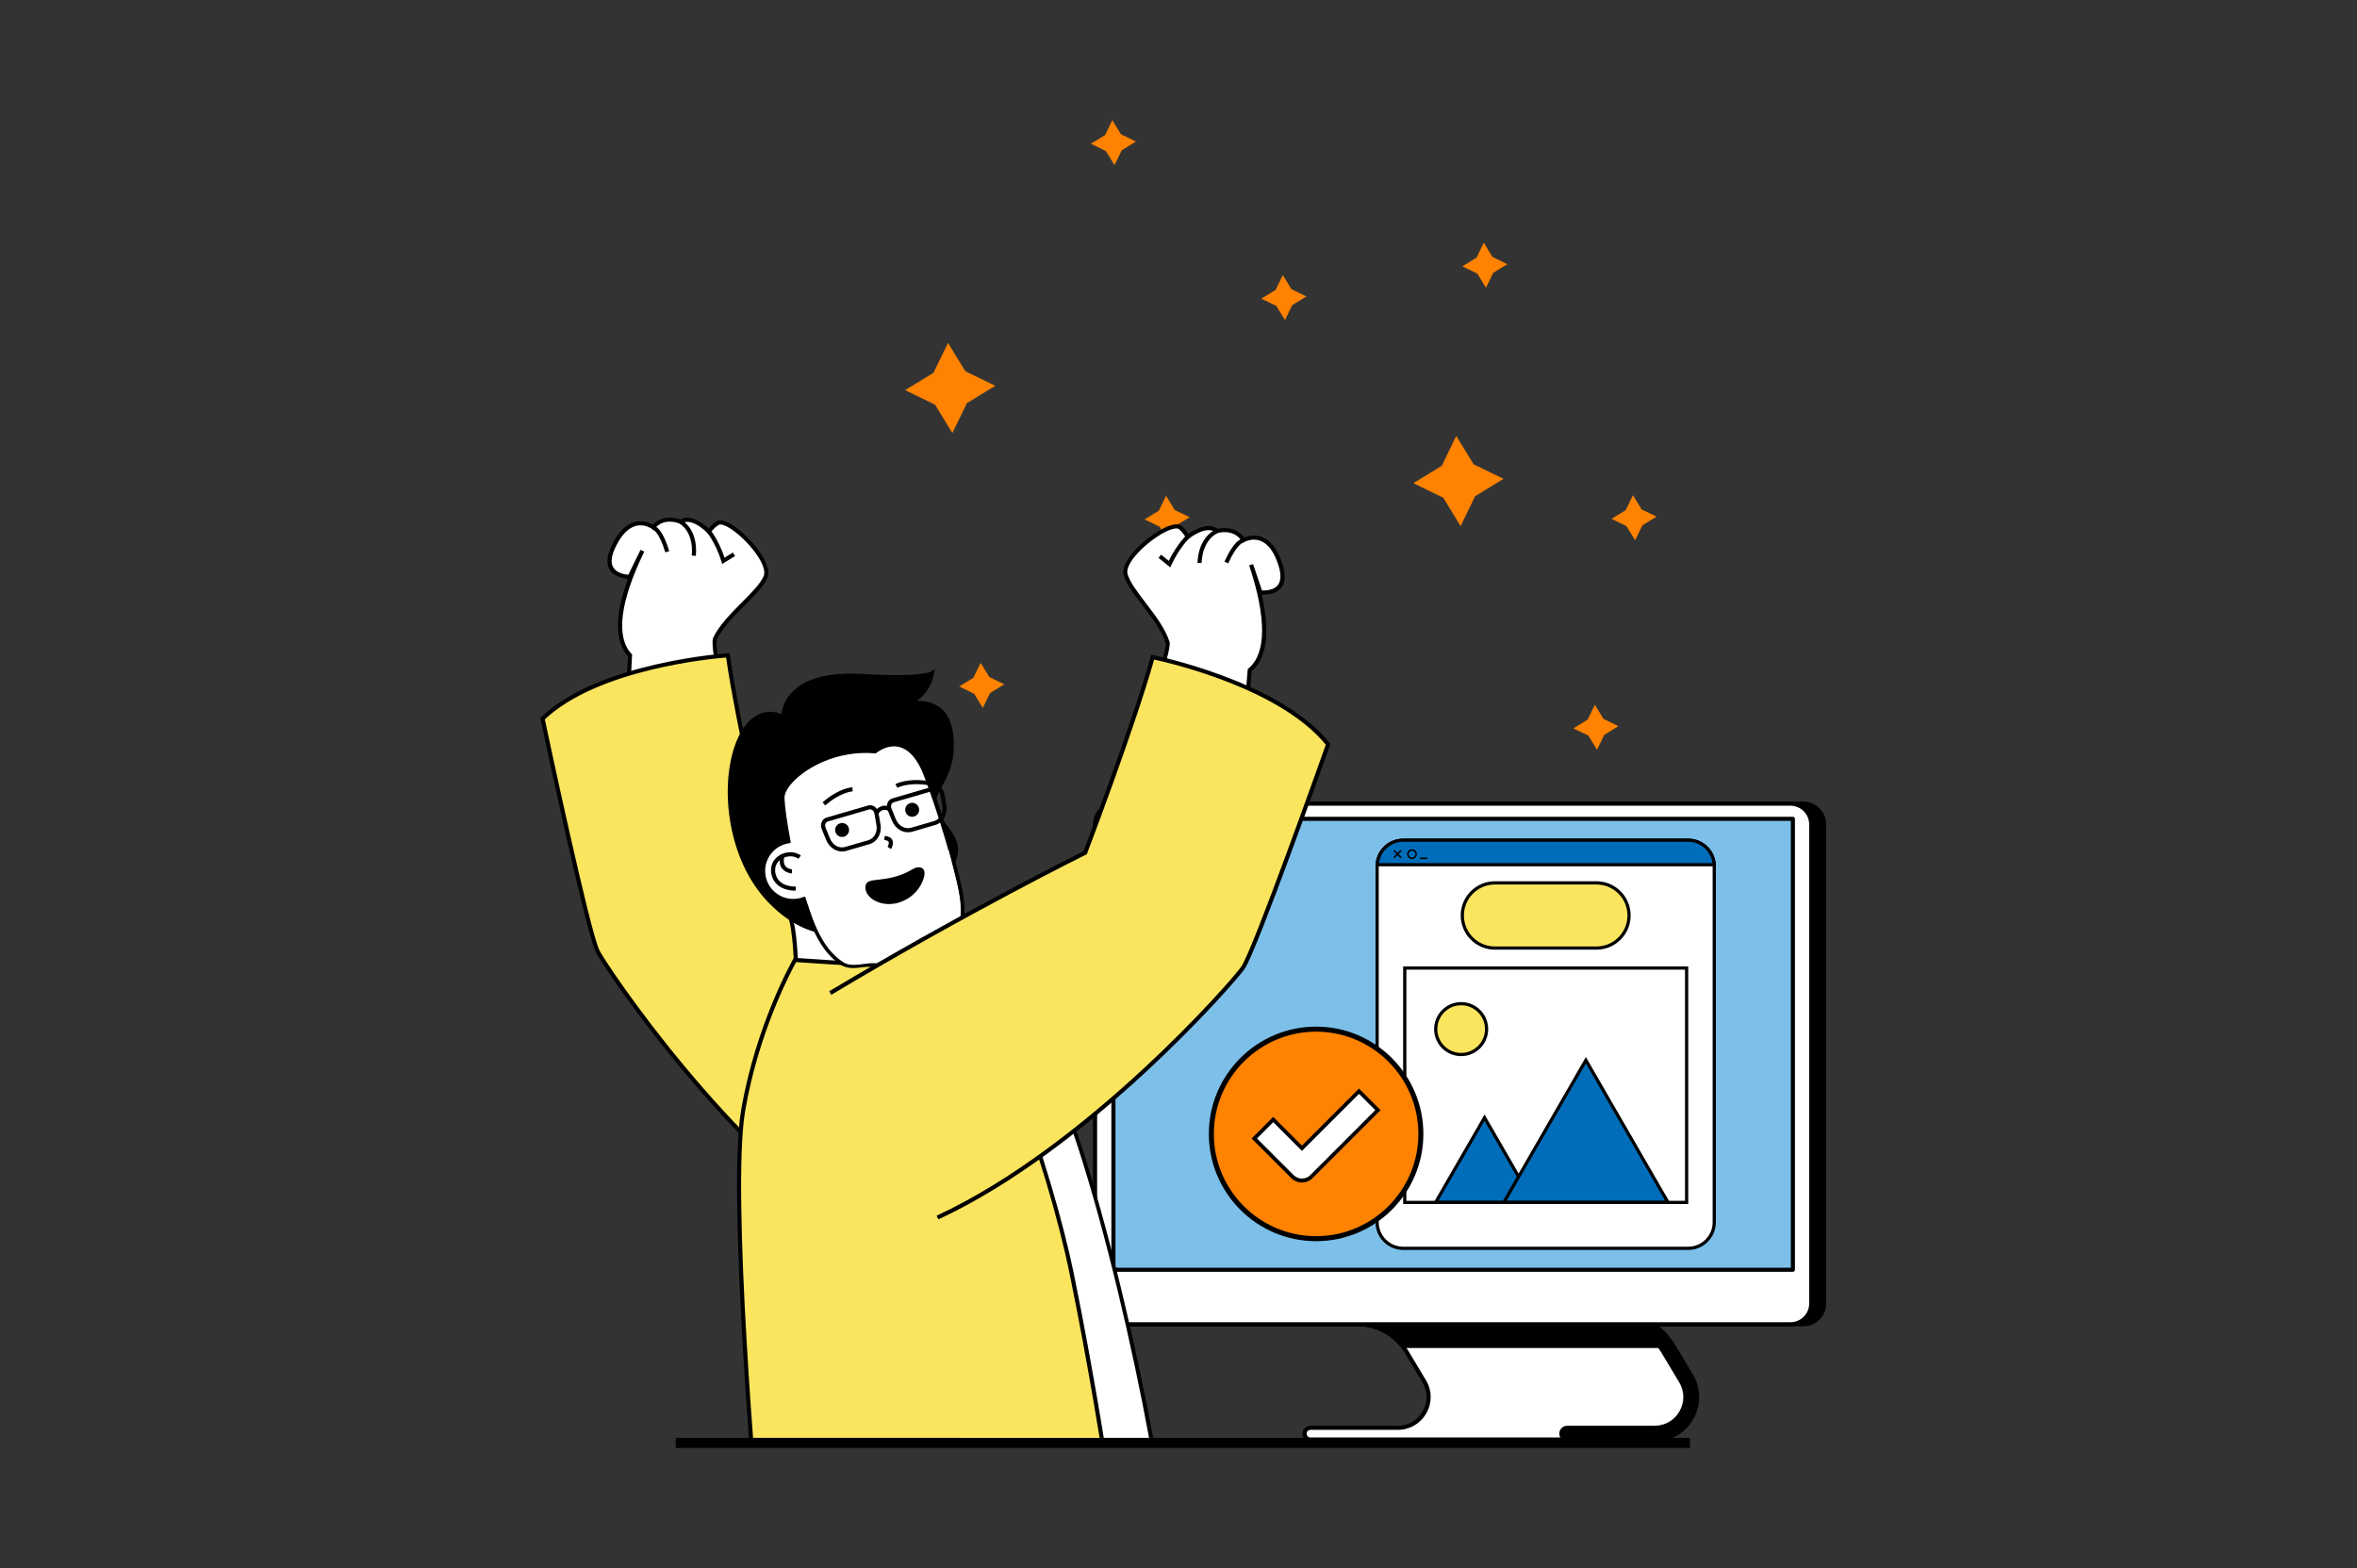 <?xml version="1.0" encoding="UTF-8"?>
<svg id="Layer_1" data-name="Layer 1" xmlns="http://www.w3.org/2000/svg" xmlns:xlink="http://www.w3.org/1999/xlink" viewBox="0 0 1159 771">
  <rect x="0" y="0" width="1159" height="771" fill="#333333" stroke="none"/>
  <defs>
    <style>
      .cls-1 {
        fill: #fff;
      }

      .cls-2 {
        fill: #006dba;
      }

      .cls-3 {
        fill: #7cc0ea;
      }

      .cls-4 {
        fill: #020003;
      }

      .cls-5 {
        clip-path: url(#clippath);
      }

      .cls-6 {
        fill: none;
      }

      .cls-7 {
        fill: #fbe55f;
      }

      .cls-8 {
        fill: #ff8200;
      }
    </style>
    <clipPath id="clippath">
      <rect class="cls-6" x="261" y="212.72" width="400.54" height="494.24"/>
    </clipPath>
  </defs>
  <rect x="332.29" y="706.97" width="498.7" height="4.97"/>
  <g>
    <g>
      <g>
        <path class="cls-1" d="M821.25,661.65c-6.04-10.07-17.08-16.32-28.82-16.32h-131.05c-1.59,0-2.87,1.29-2.87,2.88s1.28,2.88,2.87,2.88h6.31c9.73,0,18.88,5.18,23.88,13.52l8.73,14.55c2.84,4.73,2.91,10.41,.19,15.22-2.71,4.8-7.63,7.66-13.14,7.66h-42.98c-1.59,0-2.87,1.29-2.87,2.87s1.28,2.88,2.87,2.88h167.73c7.61,0,14.39-3.96,18.14-10.58,3.76-6.63,3.66-14.48-.26-21.01l-8.73-14.54Z"/>
        <path d="M822.12,661.13c-6.22-10.36-17.59-16.81-29.68-16.81h-131.05c-2.14,0-3.89,1.74-3.89,3.89s1.75,3.88,3.89,3.88h6.31c9.37,0,18.19,4.99,23.02,13.03l8.72,14.55c2.65,4.42,2.71,9.72,.18,14.2-2.53,4.48-7.12,7.15-12.26,7.15h-42.98c-2.14,0-3.89,1.74-3.89,3.88s1.75,3.89,3.89,3.89h167.73c7.98,0,15.09-4.15,19.03-11.09,3.93-6.95,3.83-15.18-.28-22.03l-8.72-14.54Zm7.24,35.58c-3.57,6.31-10.02,10.07-17.26,10.07h-167.73c-1.03,0-1.87-.84-1.87-1.87s.84-1.87,1.87-1.87h42.98c5.88,0,11.12-3.06,14.02-8.17,2.9-5.12,2.83-11.19-.2-16.24l-8.72-14.55c-5.19-8.65-14.67-14.01-24.75-14.01h-6.31c-1.03,0-1.87-.84-1.87-1.86s.84-1.87,1.87-1.87h131.05c11.38,0,22.09,6.07,27.95,15.83l8.73,14.54c3.73,6.21,3.82,13.69,.25,19.99Z"/>
      </g>
      <g>
        <path d="M792.43,645.33h-131.05c-1.59,0-2.87,1.29-2.87,2.88s1.28,2.88,2.87,2.88h6.31c8.57,0,16.68,4.02,21.92,10.68h131.72l-.07-.12c-6.04-10.07-17.08-16.32-28.82-16.32Z"/>
        <path d="M792.43,644.32h-131.05c-2.14,0-3.89,1.74-3.89,3.89s1.75,3.88,3.89,3.88h6.31c8.16,0,16.05,3.85,21.12,10.3,.19,.25,.48,.39,.79,.39h131.72c.36,0,.67-.26,.84-.57,.18-.32,.13-.77-.05-1.08-6.22-10.36-17.59-16.81-29.68-16.81Zm-102.34,16.43c-5.46-6.7-13.8-10.68-22.4-10.68h-6.31c-1.03,0-1.87-.84-1.87-1.86s.84-1.87,1.87-1.87h131.05c10.82,0,21.04,5.48,27.05,14.42h-129.4Z"/>
      </g>
      <g>
        <path d="M822.78,661.65c-6.04-10.07-17.08-16.32-28.82-16.32h-6.31c-1.59,0-2.88,1.29-2.88,2.88s1.29,2.88,2.88,2.88h6.31c9.73,0,18.88,5.18,23.89,13.52l8.72,14.55c2.84,4.73,2.91,10.41,.19,15.22-2.72,4.8-7.63,7.66-13.15,7.66h-42.98c-1.59,0-2.88,1.29-2.88,2.87s1.29,2.88,2.88,2.88h42.98c7.62,0,14.4-3.96,18.15-10.58,3.76-6.63,3.65-14.48-.26-21.01l-8.73-14.54Z"/>
        <path d="M823.64,661.13c-6.22-10.36-17.59-16.81-29.68-16.81h-6.31c-2.14,0-3.89,1.74-3.89,3.89s1.74,3.88,3.89,3.88h6.31c9.38,0,18.2,4.99,23.02,13.03l8.73,14.55c2.65,4.42,2.71,9.72,.18,14.2-2.54,4.47-7.12,7.15-12.27,7.15h-42.98c-2.14,0-3.89,1.74-3.89,3.88s1.74,3.89,3.89,3.89h42.98c7.99,0,15.1-4.15,19.03-11.09,3.93-6.94,3.83-15.18-.27-22.03l-8.73-14.54Zm7.24,35.58c-3.57,6.31-10.03,10.07-17.27,10.07h-42.98c-1.03,0-1.87-.84-1.87-1.87s.84-1.87,1.87-1.87h42.98c5.88,0,11.13-3.06,14.02-8.17,2.9-5.12,2.82-11.19-.21-16.24l-8.72-14.55c-5.19-8.65-14.67-14.01-24.75-14.01h-6.31c-1.03,0-1.87-.84-1.87-1.86s.84-1.87,1.87-1.87h6.31c11.38,0,22.09,6.07,27.95,15.83l8.73,14.54c3.73,6.22,3.82,13.69,.25,20Z"/>
      </g>
      <g>
        <path d="M886.72,395.14h-331.64c-5.67,0-10.27,4.6-10.27,10.27v235.45c0,5.67,4.6,10.28,10.27,10.28h331.64c5.67,0,10.27-4.6,10.27-10.28v-235.45c0-5.67-4.6-10.27-10.27-10.27Z"/>
        <path d="M886.72,394.13h-331.64c-6.22,0-11.28,5.07-11.28,11.29v235.45c0,6.22,5.06,11.28,11.28,11.28h331.64c6.22,0,11.28-5.06,11.28-11.28v-235.45c0-6.22-5.06-11.29-11.28-11.29Zm9.26,246.74c0,5.11-4.15,9.26-9.26,9.26h-331.64c-5.11,0-9.26-4.15-9.26-9.26v-235.45c0-5.11,4.15-9.27,9.26-9.27h331.64c5.11,0,9.26,4.15,9.26,9.27v235.45Z"/>
      </g>
      <g>
        <path class="cls-1" d="M548.74,395.14h331.64c5.67,0,10.27,4.6,10.27,10.27v235.46c0,5.67-4.6,10.27-10.27,10.27h-331.64c-5.67,0-10.27-4.6-10.27-10.27v-235.46c0-5.67,4.6-10.27,10.27-10.27Z"/>
        <path d="M880.38,394.13h-331.64c-6.22,0-11.28,5.07-11.28,11.29v235.45c0,6.22,5.06,11.28,11.28,11.28h331.64c6.22,0,11.28-5.06,11.28-11.28v-235.45c0-6.22-5.06-11.29-11.28-11.29Zm9.26,246.74c0,5.11-4.15,9.26-9.26,9.26h-331.64c-5.1,0-9.26-4.15-9.26-9.26v-235.45c0-5.11,4.16-9.27,9.26-9.27h331.64c5.11,0,9.26,4.15,9.26,9.27v235.45Z"/>
      </g>
      <g>
        <rect class="cls-3" x="547.5" y="402.6" width="334.11" height="221.72"/>
        <path d="M881.61,401.59h-334.11c-.56,0-1.01,.45-1.01,1.01v221.72c0,.56,.45,1.01,1.01,1.01h334.11c.56,0,1.01-.45,1.01-1.01v-221.72c0-.56-.45-1.01-1.01-1.01Zm-1.01,221.72h-332.09v-219.7h332.09v219.7Z"/>
      </g>
      <g>
        <g>
          <path class="cls-1" d="M690,613.79c-7.07,0-12.83-5.75-12.83-12.83v-175.01c0-7.08,5.76-12.83,12.83-12.83h140.12c7.07,0,12.83,5.75,12.83,12.83v175.01c0,7.07-5.75,12.83-12.83,12.83h-140.12Z"/>
          <path d="M830.12,413.91c6.64,0,12.04,5.4,12.04,12.04v175.01c0,6.63-5.4,12.04-12.04,12.04h-140.12c-6.64,0-12.04-5.4-12.04-12.04v-175.01c0-6.64,5.4-12.04,12.04-12.04h140.12Zm0-1.58h-140.12c-7.52,0-13.62,6.1-13.62,13.62v175.01c0,7.52,6.09,13.62,13.62,13.62h140.12c7.52,0,13.62-6.1,13.62-13.62v-175.01c0-7.52-6.1-13.62-13.62-13.62h0Z"/>
        </g>
        <g>
          <rect class="cls-1" x="690.76" y="475.97" width="138.6" height="115.25"/>
          <path d="M828.57,476.76v113.67h-137.02v-113.67h137.02Zm1.58-1.58h-140.18v116.83h140.18v-116.83h0Z"/>
        </g>
        <g>
          <g>
            <polygon class="cls-2" points="729.99 549.55 705.99 591.12 753.99 591.12 729.99 549.55"/>
            <path d="M755.35,591.91h-50.73l25.37-43.94,25.37,43.94Zm-48-1.58h45.27l-22.64-39.21-22.63,39.21Z"/>
          </g>
          <g>
            <polygon class="cls-2" points="779.83 521.28 739.51 591.12 820.15 591.12 779.83 521.28"/>
            <path d="M821.51,591.91h-83.37l.68-1.18,41-71.02,41.69,72.2Zm-80.64-1.58h77.91l-38.96-67.47-38.95,67.47Z"/>
          </g>
          <g>
            <path class="cls-7" d="M730.99,506c0,6.9-5.6,12.5-12.5,12.5s-12.5-5.6-12.5-12.5,5.6-12.5,12.5-12.5,12.5,5.6,12.5,12.5Z"/>
            <path d="M718.49,519.29c-7.33,0-13.29-5.96-13.29-13.29s5.96-13.29,13.29-13.29,13.29,5.96,13.29,13.29-5.96,13.29-13.29,13.29Zm0-25.01c-6.46,0-11.71,5.26-11.71,11.72s5.25,11.71,11.71,11.71,11.72-5.25,11.72-11.71-5.26-11.72-11.72-11.72Z"/>
          </g>
        </g>
        <g>
          <path class="cls-2" d="M677.19,425.16c.41-6.71,5.99-12.04,12.8-12.04h140.12c6.81,0,12.39,5.33,12.8,12.04h-165.73Z"/>
          <path class="cls-4" d="M830.12,413.91c6.1,0,11.16,4.57,11.94,10.46h-163.99c.77-5.9,5.83-10.46,11.93-10.46h140.12Zm0-1.58h-140.12c-7.52,0-13.62,6.1-13.62,13.62h167.35c0-7.52-6.1-13.62-13.62-13.62h0Z"/>
        </g>
        <g>
          <polygon points="685.15 418.43 688.72 421.99 689.25 421.46 685.68 417.9 685.15 418.43"/>
          <polygon points="685.15 421.46 685.68 421.99 689.25 418.43 688.72 417.9 685.15 421.46"/>
          <path d="M694.32,417.56c-1.33,0-2.4,1.08-2.4,2.41s1.08,2.41,2.4,2.41,2.41-1.08,2.41-2.41-1.08-2.41-2.41-2.41Zm0,4.07c-.91,0-1.66-.75-1.66-1.66s.74-1.66,1.66-1.66,1.66,.74,1.66,1.66-.75,1.66-1.66,1.66Z"/>
          <rect x="698.24" y="421.63" width="3.61" height=".75"/>
        </g>
        <g>
          <path class="cls-7" d="M785.02,466.15h-49.94c-8.85,0-16.03-7.17-16.03-16.03h0c0-8.85,7.18-16.03,16.03-16.03h49.94c8.85,0,16.03,7.18,16.03,16.03h0c0,8.85-7.18,16.03-16.03,16.03Z"/>
          <path d="M785.03,466.94h-49.94c-9.27,0-16.82-7.54-16.82-16.82s7.54-16.82,16.82-16.82h49.94c9.27,0,16.81,7.54,16.81,16.82s-7.54,16.82-16.81,16.82Zm-49.94-32.05c-8.4,0-15.24,6.84-15.24,15.24s6.83,15.24,15.24,15.24h49.94c8.4,0,15.24-6.84,15.24-15.24s-6.83-15.24-15.24-15.24h-49.94Z"/>
        </g>
      </g>
      <g>
        <g>
          <path class="cls-8" d="M647.16,506.02c-28.45,0-51.51,23.07-51.51,51.52s23.06,51.51,51.51,51.51,51.52-23.06,51.52-51.51-23.06-51.52-51.52-51.52Z"/>
          <path d="M647.16,504.78c-29.08,0-52.74,23.66-52.74,52.75s23.66,52.75,52.74,52.75,52.75-23.67,52.75-52.75-23.66-52.75-52.75-52.75Zm0,103.03c-27.72,0-50.28-22.55-50.28-50.27s22.56-50.29,50.28-50.29,50.29,22.56,50.29,50.29-22.56,50.27-50.29,50.27Z"/>
        </g>
        <g>
          <path class="cls-1" d="M640.2,564.58l-14.12-14.12-9.3,9.3,18.77,18.78c1.24,1.23,2.91,1.92,4.65,1.92s3.42-.69,4.65-1.92l32.7-32.71-9.3-9.3-28.05,28.05Z"/>
          <path d="M640.2,581.39c-2,0-3.88-.78-5.31-2.19l-19.43-19.43,10.62-10.61,14.12,14.12,28.05-28.05,10.61,10.61-33.36,33.36c-1.42,1.42-3.3,2.2-5.31,2.2Zm-22.11-21.63l18.12,18.12c2.15,2.13,5.86,2.13,7.99,0l32.05-32.05-7.99-7.99-28.05,28.05-14.12-14.12-7.99,7.99Z"/>
        </g>
      </g>
    </g>
    <g>
      <polygon class="cls-8" points="489.42 189.69 475.46 198.22 468.31 212.94 459.78 198.98 445.06 191.83 459.02 183.3 466.17 168.59 474.7 182.54 489.42 189.69"/>
      <polygon class="cls-8" points="739.33 235.44 725.38 243.97 718.22 258.68 709.69 244.73 694.98 237.58 708.94 229.05 716.08 214.33 724.62 228.29 739.33 235.44"/>
      <polygon class="cls-8" points="642.4 145.77 635.43 150.03 631.86 157.38 627.59 150.4 620.24 146.84 627.22 142.57 630.79 135.22 635.05 142.19 642.4 145.77"/>
      <polygon class="cls-8" points="795.84 357.05 788.87 361.31 785.3 368.66 781.03 361.69 773.68 358.12 780.66 353.86 784.23 346.51 788.49 353.48 795.84 357.05"/>
      <polygon class="cls-8" points="814.58 254.03 807.61 258.29 804.04 265.65 799.77 258.67 792.42 255.1 799.4 250.84 802.97 243.49 807.23 250.46 814.58 254.03"/>
      <polygon class="cls-8" points="741.23 129.89 734.26 134.15 730.69 141.5 726.43 134.53 719.08 130.96 726.05 126.7 729.62 119.34 733.88 126.32 741.23 129.89"/>
      <polygon class="cls-8" points="558.58 69.6 551.6 73.87 548.03 81.21 543.77 74.24 536.42 70.67 543.39 66.41 546.96 59.06 551.23 66.03 558.58 69.6"/>
      <polygon class="cls-8" points="493.83 336.47 486.86 340.73 483.28 348.09 479.02 341.11 471.67 337.54 478.64 333.28 482.22 325.93 486.48 332.9 493.83 336.47"/>
      <polygon class="cls-8" points="585 254.31 578.03 258.57 574.46 265.92 570.19 258.95 562.84 255.38 569.81 251.12 573.39 243.76 577.65 250.74 585 254.31"/>
    </g>
    <g class="cls-5">
      <g>
        <g>
          <g>
            <path class="cls-1" d="M376.46,283.64c3.48-8.29-18.25-29.72-23.58-26.44-2.9,1.79-4.28,4.14-4.28,4.14,0,0-8.16-8.6-13.96-4.79,0,0-8.1-3.68-13.46,2.69,0,0-11.12-8.38-19.57,9.65-3.91,8.35-1.93,13.93,7.93,14.82l6.34-12.93c-14.37,29.64-12.64,44.41-6.08,51.42-2.02,34.44-1.15,61.06-1.15,61.06l53.58-11.9s-12.77-52.74-10.62-57.32c5.31-11.34,21.39-22.1,24.86-30.4Z"/>
            <path d="M352.51,314.47c2.73-5.83,8.34-11.46,13.77-16.91,4.83-4.85,9.39-9.42,11.11-13.52,3.15-7.51-11.44-23.41-19.59-27.22-2.35-1.1-4.18-1.26-5.45-.48-1.88,1.16-3.17,2.54-3.9,3.47-1.16-1.06-3.34-2.89-5.87-4.07-3.09-1.45-5.8-1.55-8.05-.3-1.89-.68-8.6-2.59-13.55,2.51-.25-.15-.55-.31-.9-.47-3.51-1.64-12.43-3.86-19.39,11-4.28,9.15-.84,13.11,2.81,14.81,1.44,.67,3.22,1.13,5.3,1.37-6.59,17.81-6.61,30.53-.05,37.92-1.96,33.89-1.13,60.46-1.12,60.72l.03,1.22,55.77-12.39-.24-1c-4.9-20.26-12.14-53.55-10.69-56.65Zm-42.89,67.54c-.14-5.61-.57-29.86,1.18-59.75l.03-.43-.3-.32c-7.81-8.35-5.64-25.74,6.26-50.29l-1.82-.88-6.03,12.29c-7.93-.93-10.14-5.35-6.42-13.31,5.96-12.74,13.03-11.75,16.7-10.03,.84,.39,1.33,.76,1.33,.76l.77,.57,.62-.73c4.79-5.69,11.97-2.56,12.28-2.42l.5,.23,.46-.3c1.71-1.12,3.91-1.07,6.54,.16,3.33,1.56,6.11,4.46,6.13,4.49l.92,.96,.69-1.14s1.32-2.18,3.95-3.8c.62-.39,1.91-.18,3.53,.58,7.98,3.74,21.09,18.63,18.58,24.61-1.57,3.73-5.99,8.17-10.67,12.88-5.3,5.31-11.3,11.34-14.18,17.48-2.11,4.51,7.72,46.2,10.31,56.98l-51.38,11.41Z"/>
          </g>
          <path d="M321.12,258.41l-.14,2.01s3.03,.67,6.15,11.15l1.93-.57c-3.53-11.84-7.24-12.57-7.95-12.59Z"/>
          <path d="M335.11,255.66l-.95,1.78c.29,.16,7.02,3.95,6.01,15.7l2.01,.17c1.14-13.15-6.73-17.48-7.06-17.65Z"/>
          <path d="M356.28,274.21c-3.04-9.02-7.26-14.06-7.45-14.28l-1.54,1.31c.04,.05,4.53,5.42,7.45,14.8l.39,1.24,6.32-3.88-1.06-1.72-4.12,2.53Z"/>
          <g>
            <path class="cls-7" d="M357.9,322.2s-62.72,3.92-91.11,31.15c0,0,22.1,104.46,27.08,114.4,4.06,8.1,64.57,98.21,132.8,141.45l66.77-102.5c-62.5-49.55-115.23-84.82-115.23-84.82,0,0-15.02-63.01-20.32-99.67Z"/>
            <path d="M358.9,322.06l-.13-.92-.93,.06c-.62,.04-63.41,4.26-91.74,31.43l-.41,.39,.12,.55c.9,4.27,22.19,104.7,27.17,114.64,3.57,7.13,64,98.02,133.16,141.85l1.08-1.71c-68.8-43.6-128.89-133.96-132.44-141.04-4.67-9.35-25.13-105.38-26.88-113.6,26.09-24.54,81.31-29.79,89.13-30.42,5.37,36.42,20.05,98.2,20.2,98.83l.09,.38,.33,.22c.52,.35,53.41,35.81,115.16,84.78l1.25-1.59c-59.26-46.99-110.38-81.57-114.96-84.65-1.26-5.34-15.19-64.49-20.21-99.2Z"/>
          </g>
        </g>
        <g>
          <path class="cls-1" d="M568.48,720.86c-10.84-64.53-47.12-224.25-73.98-219.74-26.85,4.51-24.05,229.62-22.84,236l96.82-16.26Z"/>
          <path d="M470.67,737.31c-.6-3.14-1.47-54.14,.41-106.99,1.72-48.44,6.14-109.59,17.44-125.83,1.78-2.55,3.73-4.02,5.81-4.37,28.27-4.75,64.97,160.02,75.14,220.57l.16,1-98.78,16.59-.18-.97Zm23.99-235.19c-1.53,.26-3.04,1.44-4.49,3.53-20.2,29.01-19.29,212.99-17.64,230.3l94.79-15.92c-12.9-76.22-48.28-222.01-72.65-217.92Z"/>
        </g>
        <g>
          <path class="cls-1" d="M448.21,450.08s1.46,16.67,7.53,31.3c0,0-49.59-2.37-64.12,.07,0,0-.13-19.95-2.56-29.02l59.15-2.35Z"/>
          <path d="M455.69,482.39c-.49-.03-49.65-2.34-63.9,.06l-1.17,.19v-1.19c0-.19-.17-19.92-2.53-28.77l-.32-1.22,61.38-2.43,.08,.96c.01,.16,1.51,16.68,7.45,31l.61,1.47-1.59-.08Zm-65.36-29c1.86,8.23,2.22,22.67,2.28,26.89,14.26-1.95,53.14-.35,61.6,.02-4.78-12.22-6.5-25.53-6.91-29.17l-56.97,2.26Z"/>
        </g>
        <g>
          <path class="cls-7" d="M526.97,626.14c-10.8-52.65-42.19-143.64-63.2-149.36l-72.84-4.78s-18.36,31.74-25.52,74.18c-7.26,43.03,7.62,207.5,7.62,207.5l171.6-28.81s-7.73-50.32-17.66-98.72Z"/>
          <path d="M372.13,754.85l-.1-1.09c-.15-1.65-14.82-165.09-7.62-207.75,7.11-42.13,25.47-74.19,25.65-74.52l.31-.54,73.67,4.86c22.69,6.18,54.13,102.42,63.92,150.13,9.83,47.88,17.6,98.27,17.68,98.77l.15,.99-173.66,29.15Zm-5.73-208.5c-6.84,40.58,6.27,191.79,7.54,206.15l169.54-28.46c-1.14-7.28-8.44-53.56-17.51-97.69-11.51-56.12-42.82-143.24-62.27-148.55l-72.21-4.74c-2.43,4.37-18.56,34.53-25.1,73.3Z"/>
        </g>
        <g>
          <path d="M385.13,352.59s-1.08-22.71,39.26-20.21c29.14,1.8,33.83-1.28,33.83-1.28,0,0-1.41,10.65-12.64,15.34,0,0,19.83-5.93,22.12,14.91,2.3,20.84-9.87,25.89-8.46,35.46,1.41,9.57,20.47,16.99,4.62,33.47-15.86,16.48-52.24,47.49-85.63,12.38-32.35-34.02-20.16-103.35,6.9-90.08Z"/>
          <path d="M377.5,443.37c-19.35-20.36-23.53-54.68-16.38-76.1,4.61-13.82,13.44-20.06,23.1-16.18,.52-4.23,3.71-15.82,22.95-19.05,5.01-.84,10.83-1.07,17.29-.66,17.1,1.06,25.73,.44,29.95-.27,2.47-.41,3.27-.84,3.27-.84h0l1.85-1.21-.29,2.19c-.05,.38-1.17,8.09-8.43,13.43,3.39-.12,7.73,.43,11.35,3.16,3.69,2.79,5.9,7.3,6.57,13.41,1.39,12.6-2.36,19.55-5.39,25.14-2.01,3.74-3.61,6.69-3.08,10.28,.41,2.75,2.51,5.45,4.74,8.29,4.93,6.29,11.07,14.11-.4,26.03-15.59,16.21-30.9,25.67-45.51,28.13h0c-15.22,2.55-29.21-2.74-41.58-15.75Zm68.36-95.95l-.68-1.9c8.02-3.35,10.77-9.79,11.65-12.86-3.3,.86-11.76,2.02-32.51,.73-6.31-.39-11.97-.17-16.83,.64-21.72,3.65-21.39,17.91-21.36,18.52l.07,1.69-1.53-.75c-9.12-4.48-17.22,1.13-21.65,14.39-6.96,20.86-2.9,54.27,15.93,74.08,11.88,12.49,25.26,17.58,39.78,15.14h0c13.96-2.34,29.32-11.87,44.38-27.53,10.25-10.66,5.18-17.12,.26-23.38-2.4-3.07-4.67-5.96-5.15-9.24-.62-4.26,1.19-7.63,3.3-11.54,2.88-5.34,6.47-11.99,5.15-23.96-.61-5.54-2.55-9.58-5.78-12.02-4.39-3.31-10.12-2.95-13.15-2.44-1.15,.19-1.9,.41-1.9,.41Z"/>
        </g>
        <g>
          <path class="cls-1" d="M468.49,422.32c-2.64-10.88-9.43-31.69-13.49-41.93-9.42-23.73-24.66-10.98-24.66-10.98-25.44-2.2-45.92,14.5-45.59,23.04,.17,4.36,1.35,12.71,2.98,21.18-.05,0-.1,.01-.16,.03-8.05,1.35-13.48,8.97-12.13,17.02,1.36,8.05,8.97,13.48,17.02,12.12,1.05-.17,2.05-.46,3.01-.84,3.48,10.84,7.9,24.76,18.7,31.68,6.88,4.41,17.99-4.48,23.6,5.24,13.94-3.02,25.75-8.78,33.08-21,5.45-9.07,.26-24.69-2.37-35.57Z"/>
          <path d="M436.91,479.39c-2.94-5.09-7.38-4.52-12.52-3.85-3.73,.49-7.58,.98-10.76-1.04-10.73-6.88-15.23-20.14-18.8-31.23-9.19,2.94-18.82-3.09-20.38-12.42-1.38-8.24,3.91-16.08,12.1-18-1.56-8.27-2.66-16.18-2.82-20.35-.31-8.1,14.31-20.41,32.92-23.53,4.44-.74,8.93-.95,13.37-.6,.94-.7,3.72-2.59,7.37-3.2,5.41-.91,13.02,.93,18.54,14.85,3.89,9.8,10.79,30.74,13.53,42.06,.34,1.4,.73,2.89,1.12,4.42,2.72,10.53,6.1,23.64,1.14,31.9-6.67,11.1-17.39,17.92-33.74,21.47l-.72,.16-.37-.64Zm-5.92-109.21l-.32,.27-.42-.04c-4.4-.38-8.86-.2-13.26,.54-18.17,3.05-31.48,15.12-31.24,21.46,.16,4.24,1.33,12.5,2.97,21.03l.04,1.03-1.02,.17c-7.49,1.26-12.56,8.37-11.3,15.86,1.26,7.49,8.37,12.55,15.86,11.3,.95-.16,1.89-.42,2.8-.79l1.05-.25,.33,1.03c3.46,10.82,7.78,24.3,18.23,31,2.55,1.63,5.88,1.2,9.41,.74,4.93-.65,10.51-1.37,14.14,4.2,15.37-3.45,25.46-9.94,31.73-20.38,4.52-7.53,1.26-20.19-1.37-30.35-.4-1.55-.79-3.04-1.13-4.46-2.72-11.24-9.58-32.05-13.44-41.79-3.98-10.03-9.63-14.73-16.34-13.61-3.85,.65-6.71,3-6.75,3.02Z"/>
        </g>
        <path class="cls-1" d="M467.78,422.95c-.34-1.39-.81-3.1-1.37-5.01-2.97,2.66-6.86,4.63-11.79,5.45-6.11,1.03-10.03-.99-14.83-.93-6.42,.06-12.2,2.69-15.79,6.31-4.52,4.55-8.58,9.03-16.86,10.42-4.55,.76-8.57,.35-12.04-.94,3.65,10.92,7.64,27.23,19.55,34.87,6.74,4.32,17.59-4.37,23.08,5.12,13.63-2.93,25.18-8.58,32.36-20.52,5.32-8.88,.25-24.16-2.32-34.78Zm-14.58,7.31c-.24,2.57-2.39,7.86-7.91,11.1-9.62,5.68-19.85-.21-18.39-5.69,.79-2.91,10.6-.12,21.84-6.82,2.03-1.22,4.73-1.6,4.46,1.41Zm-25.65,10.65c-1.53-1.68-2.1-3.63-1.61-5.5,.4-1.45,1.92-1.91,3.5-2.17,.73-.13,1.57-.22,2.53-.33,1.19-.13,2.55-.29,4.04-.54,4.64-.78,8.51-2.17,12.21-4.37,.83-.5,1.73-.85,2.52-.98,1.37-.23,2.17,.2,2.61,.61,.65,.61,.93,1.52,.82,2.73-.23,2.53-2.28,8.27-8.39,11.86-1.91,1.13-3.93,1.87-6.02,2.22-4.75,.8-9.55-.58-12.23-3.53Zm21.7-11.21c-3.91,2.33-8.01,3.8-12.9,4.62-1.53,.26-2.93,.42-4.15,.55-.92,.11-1.73,.2-2.43,.32-1.49,.24-1.87,.54-1.92,.73-.32,1.2,.09,2.5,1.16,3.66,1.83,2.01,5.77,3.7,10.44,2.91,1.84-.31,3.64-.98,5.34-1.98,5.03-2.96,7.2-7.8,7.43-10.33,.05-.54-.03-.94-.2-1.1-.15-.14-.5-.18-.94-.11-.55,.09-1.2,.35-1.83,.73Z"/>
        <g>
          <path d="M449.04,428.35c2.08-1.25,4.83-1.63,4.56,1.45-.25,2.63-2.45,8.03-8.09,11.35-9.84,5.8-20.3-.22-18.81-5.83,.81-2.97,10.84-.13,22.34-6.97Z"/>
          <path d="M425.73,435.06c-.51,1.91,.08,3.91,1.64,5.62,2.74,3.01,7.65,4.42,12.5,3.61,2.13-.36,4.2-1.12,6.15-2.27,6.24-3.68,8.34-9.54,8.58-12.12,.11-1.24-.17-2.17-.84-2.79-.45-.41-1.27-.85-2.67-.62-.81,.13-1.72,.49-2.57,1.01-3.78,2.25-7.75,3.67-12.49,4.47-1.52,.26-2.92,.41-4.13,.55-.98,.11-1.85,.21-2.59,.33-1.62,.27-3.17,.73-3.58,2.22Zm1.95,.52c.05-.2,.44-.49,1.96-.75,.71-.12,1.55-.21,2.49-.32,1.25-.14,2.68-.3,4.24-.57,4.99-.84,9.19-2.34,13.19-4.73,.64-.39,1.3-.65,1.87-.74,.44-.08,.81-.03,.96,.11,.17,.17,.25,.57,.2,1.12-.23,2.59-2.45,7.55-7.59,10.57-1.74,1.03-3.57,1.71-5.46,2.02-4.77,.81-8.81-.92-10.68-2.97-1.09-1.2-1.51-2.52-1.18-3.75Z"/>
        </g>
        <g>
          <path d="M404.14,404.01c-.53,1.12-.56,2.45-.07,3.64l2.22,5.44c1.59,3.85,5.29,6.1,8.98,5.48,.26,0,.57-.11,.86-.2l11.39-3.3c3.91-1.16,6.24-5.35,5.44-9.75l-1.03-5.78c-.44-2.48-2.76-4.12-5.05-3.49l-20.45,5.95c-1.02,.29-1.83,1.02-2.31,2.01Zm1.82,.87c.23-.47,.6-.81,1.06-.95l20.43-5.94h.01c1.21-.21,2.28,.68,2.5,1.91l1.02,5.78c.62,3.39-1.11,6.6-4.02,7.46l-11.39,3.3c-3.04,.89-6.1-.92-7.42-4.11l-2.22-5.44c-.28-.67-.27-1.4,.03-2.01Z"/>
          <path d="M436.52,394.59c-.54,1.12-.56,2.44-.07,3.63l2.22,5.42c1.6,3.86,5.31,6.11,9.03,5.49,.27-.04,.54-.1,.81-.19l11.4-3.31c3.91-1.16,6.24-5.36,5.44-9.78l-1.02-5.75c-.46-2.5-2.79-4.17-5.07-3.49l-20.43,5.94c-1.02,.3-1.84,1.02-2.32,2.03Zm1.82,.87c.23-.48,.61-.81,1.07-.96l20.43-5.94h.02c1.22-.21,2.26,.69,2.49,1.9l1.02,5.76c.62,3.4-1.11,6.62-4.01,7.48l-11.4,3.31c-2.94,.8-6.1-.95-7.42-4.14l-2.21-5.42c-.28-.66-.27-1.39,.02-2Z"/>
          <path d="M437.88,396.96l-.98,1.76c-3.06-1.71-4.87,1.17-5.06,1.5l-1.75-1.02c1-1.72,3.91-4.41,7.79-2.25Z"/>
        </g>
        <path d="M456.66,384.04l-.31,2c-9.92-1.56-15,1.27-15.05,1.29l-1.01-1.75c.23-.13,5.68-3.21,16.37-1.54Z"/>
        <path d="M419.16,387.09l.08,2.02c-.07,0-5.85,.31-13.43,6.91l-1.33-1.52c8.16-7.11,14.42-7.4,14.68-7.41Z"/>
        <g>
          <path d="M413.68,405.7c1.31-.22,2.57,.67,2.79,1.99,.22,1.32-.68,2.57-1.99,2.79-1.32,.22-2.57-.67-2.79-1.98-.22-1.33,.67-2.58,1.99-2.8Z"/>
          <path d="M410.7,408.66c.32,1.87,2.08,3.13,3.95,2.82,1.87-.31,3.13-2.09,2.82-3.95-.31-1.87-2.08-3.13-3.95-2.82-1.87,.32-3.13,2.09-2.82,3.95Zm1.99-.33c-.13-.77,.39-1.49,1.16-1.62,.77-.13,1.5,.39,1.63,1.16,.13,.76-.39,1.5-1.16,1.62-.77,.13-1.5-.39-1.63-1.16Z"/>
        </g>
        <g>
          <path d="M448.15,395.77c1.32-.22,2.57,.67,2.79,1.99,.22,1.32-.67,2.56-1.98,2.79-1.32,.22-2.57-.67-2.79-1.98-.22-1.32,.67-2.57,1.99-2.8Z"/>
          <path d="M445.16,398.73c.31,1.87,2.09,3.13,3.96,2.82,1.86-.31,3.13-2.09,2.81-3.95-.32-1.87-2.09-3.13-3.95-2.82-1.87,.32-3.13,2.09-2.82,3.96Zm1.99-.33c-.13-.77,.39-1.5,1.16-1.63,.76-.13,1.49,.39,1.62,1.16,.13,.76-.39,1.5-1.16,1.62-.77,.13-1.5-.39-1.63-1.16Z"/>
        </g>
        <path d="M434.86,413.04l.13-2.01c1.89,.12,3.14,.76,3.74,1.91,.99,1.9-.39,4.24-.56,4.51l-1.72-1.06c.21-.33,.89-1.73,.48-2.51-.3-.59-1.29-.78-2.07-.83Z"/>
        <g>
          <path d="M383.19,420.61c3.36-2.13,7.74-2.12,10.62,.03l-1.21,1.61c-2.19-1.64-5.7-1.61-8.33,.06-2.47,1.58-3.55,4.15-2.96,7.06,1.43,6.96,9.58,6.53,9.92,6.51l.13,2.01c-3.54,.24-10.62-1.15-12.04-8.12-.76-3.72,.68-7.15,3.86-9.16Z"/>
          <path d="M385.69,421.34c-.48,1.86-.35,3.32,.39,4.36,1.14,1.57,3.39,1.76,3.41,1.76l-.13,2.01c-.13,0-3.2-.23-4.9-2.58-1.12-1.55-1.36-3.59-.72-6.05l1.95,.51Z"/>
        </g>
        <g>
          <path class="cls-1" d="M553.48,282.48c-2.37-8.68,21.99-27.07,26.84-23.12,2.63,2.15,3.7,4.67,3.7,4.67,0,0,9.22-7.46,14.47-2.92,0,0,8.51-2.58,12.99,4.43,0,0,12.13-6.84,18.13,12.13,2.78,8.78,.09,14.07-9.8,13.65l-4.59-13.65c10.36,31.27,6.71,45.69-.71,51.77-2.52,34.41-6.87,60.68-6.87,60.68l-51.55-18.83s19.57-50.61,18.04-55.43c-3.77-11.93-18.3-24.72-20.66-33.4Z"/>
          <path d="M555.15,370.95l-.37,.96,53.67,19.6,.2-1.21c.04-.26,4.35-26.48,6.85-60.34,7.48-6.46,9.12-19.08,4.93-37.6,2.09,.04,3.92-.19,5.43-.66,3.84-1.22,7.78-4.69,4.73-14.32-4.95-15.65-14.09-14.62-17.78-13.45-.37,.12-.7,.23-.96,.35-4.23-5.7-11.14-4.69-13.1-4.26-2.06-1.53-4.76-1.79-8.01-.76-2.67,.84-5.07,2.37-6.36,3.27-.6-1.01-1.7-2.55-3.41-3.95-1.16-.94-2.99-1.02-5.46-.24-8.58,2.71-25.13,16.56-22.99,24.41,1.17,4.29,5.09,9.42,9.24,14.86,4.67,6.12,9.49,12.44,11.44,18.57,1.03,3.26-10.51,35.32-18.03,54.76Zm2.25-.23c3.98-10.35,19.2-50.39,17.7-55.14-2.04-6.47-7.2-13.23-11.76-19.19-4.02-5.28-7.82-10.26-8.89-14.17-1.71-6.26,13.25-19.3,21.65-21.96,1.71-.54,3.01-.58,3.58-.11,2.39,1.95,3.41,4.26,3.42,4.28l.52,1.22,1.04-.83s3.15-2.53,6.67-3.64c2.76-.88,4.95-.64,6.5,.7l.42,.36,.53-.16c.32-.1,7.84-2.26,11.85,4.01l.52,.8,.84-.46s.54-.3,1.42-.58c3.87-1.23,11-1.28,15.24,12.13,2.66,8.38-.13,12.47-8.1,12.36l-4.37-12.98-1.92,.64c8.59,25.89,8.45,43.42-.38,50.68l-.34,.28-.03,.43c-2.18,29.86-5.8,53.85-6.67,59.39l-49.44-18.05Z"/>
        </g>
        <path d="M611.65,264.73l-.13,2.01s-3.09,.27-7.56,10.24l-1.84-.82c5.05-11.28,8.83-11.51,9.53-11.43Z"/>
        <path d="M598.14,260.16l.72,1.89c-.31,.12-7.48,2.99-8.02,14.78l-2.01-.1c.6-13.18,8.96-16.44,9.31-16.57Z"/>
        <path d="M574.72,275.77c4.19-8.55,9.04-12.98,9.25-13.18l1.35,1.5s-5.2,4.78-9.32,13.7l-.55,1.18-5.76-4.68,1.27-1.57,3.75,3.05Z"/>
        <g>
          <path class="cls-7" d="M566.82,323.15s61.66,12.11,86.23,42.83c0,0-35.61,100.65-41.85,109.85-5.08,7.5-76.89,88.89-150.2,122.81l-52.75-110.38c68.46-40.93,125.36-68.98,125.36-68.98,0,0,23.15-60.5,33.22-96.14Z"/>
          <path d="M565.85,322.87l.25-.9,.92,.18c.62,.12,62.31,12.54,86.83,43.19l.35,.44-.19,.53c-1.46,4.12-35.73,100.89-41.97,110.09-4.47,6.59-76.3,88.77-150.61,123.15l-.85-1.83c73.92-34.2,145.34-115.9,149.79-122.46,5.86-8.65,38.74-101.17,41.55-109.09-22.65-27.75-76.7-40.2-84.38-41.85-10.1,35.4-32.76,94.73-32.99,95.33l-.14,.37-.35,.17c-.57,.28-57.65,28.5-125.29,68.94l-1.03-1.74c64.92-38.82,120.13-66.38,125.07-68.84,1.95-5.13,23.51-61.94,33.04-95.69Z"/>
        </g>
      </g>
    </g>
  </g>
</svg>